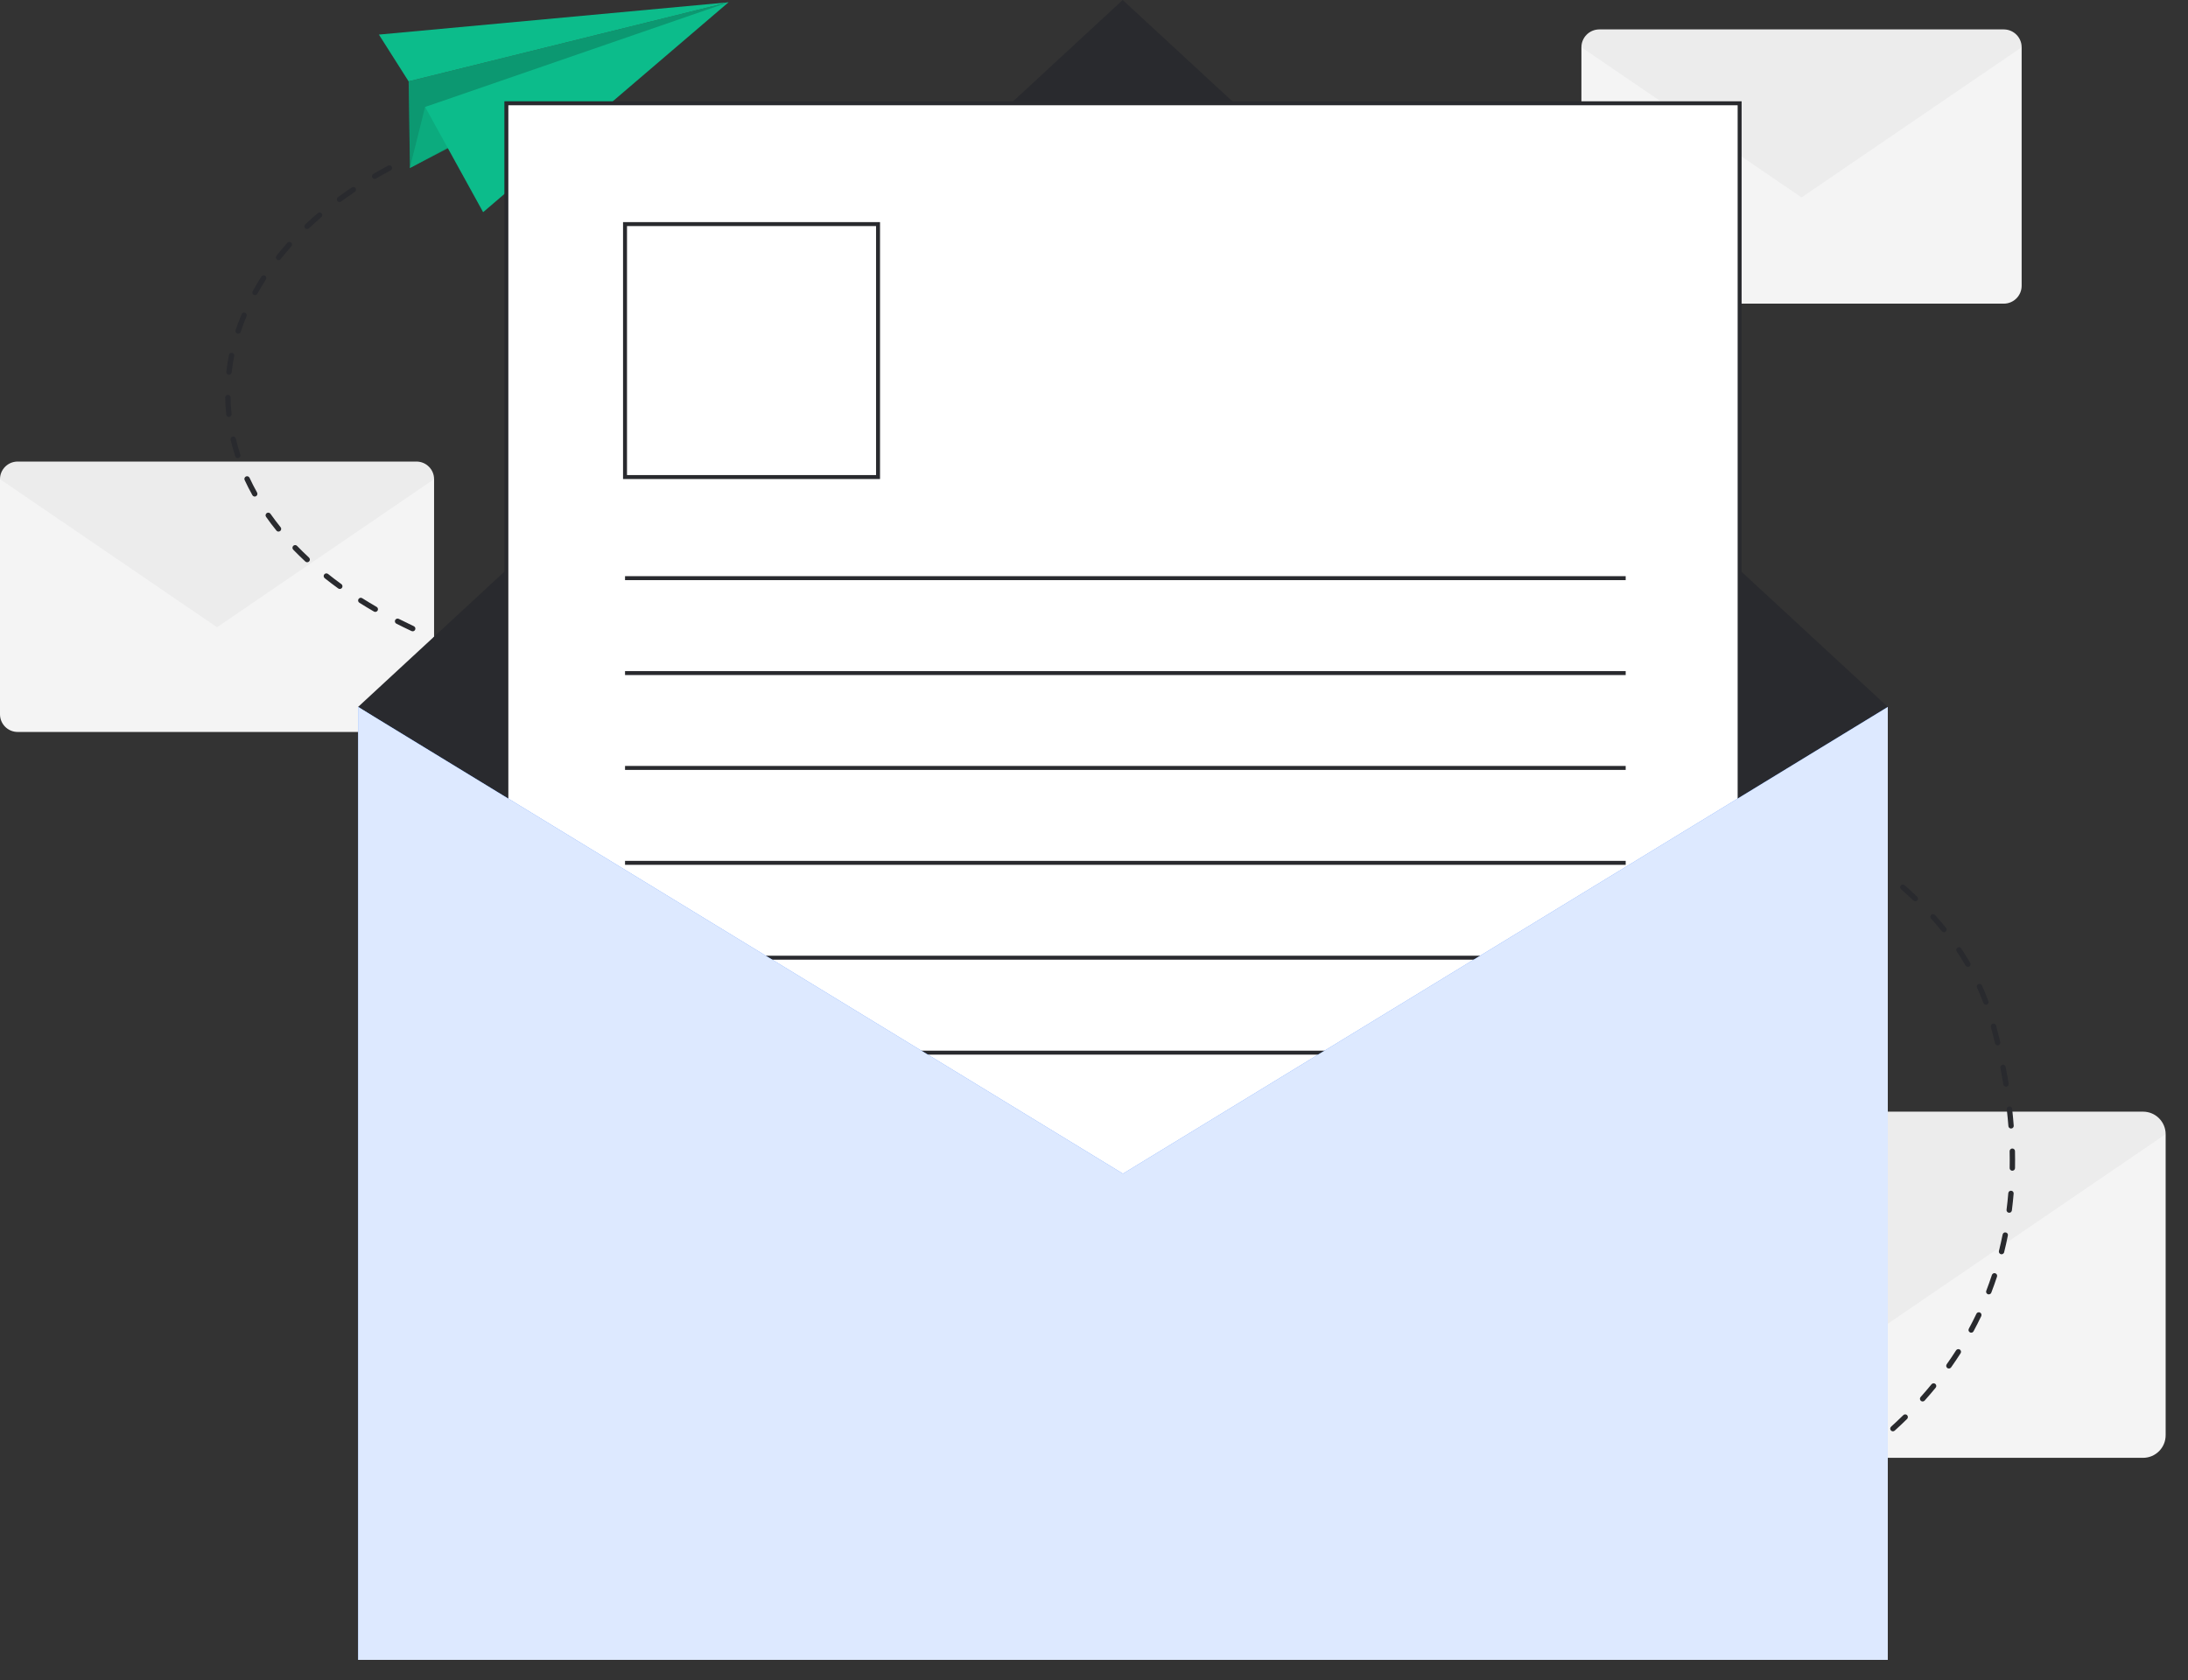 <svg width="69" height="53" viewBox="0 0 69 53" fill="none" xmlns="http://www.w3.org/2000/svg">
<rect x="0" y="0" width="69" height="53" fill="#333333" stroke="none"/>
<g style="mix-blend-mode:luminosity">
<path d="M63.19 0.928H50.436C50.124 0.928 49.871 1.181 49.871 1.492V9.014C49.871 9.325 50.124 9.578 50.436 9.578H63.19C63.502 9.578 63.754 9.325 63.754 9.014V1.492C63.754 1.181 63.502 0.928 63.19 0.928Z" fill="#F4F4F4"/>
<g opacity="0.04">
<path d="M63.19 0.928H50.436C50.287 0.928 50.143 0.987 50.038 1.092C49.932 1.197 49.872 1.34 49.871 1.49L56.813 6.227L63.754 1.49C63.754 1.34 63.694 1.198 63.588 1.092C63.482 0.987 63.339 0.928 63.19 0.928Z" fill="#292A2E"/>
</g>
<path d="M67.582 35.065H51.482C51.089 35.065 50.77 35.384 50.77 35.777V45.272C50.77 45.665 51.089 45.984 51.482 45.984H67.582C67.976 45.984 68.295 45.665 68.295 45.272V35.777C68.295 35.384 67.976 35.065 67.582 35.065Z" fill="#F4F4F4"/>
<g opacity="0.04">
<path d="M67.583 35.065H51.483C51.294 35.064 51.113 35.139 50.98 35.272C50.846 35.405 50.77 35.585 50.77 35.774L59.532 41.754L68.295 35.774C68.294 35.585 68.218 35.405 68.085 35.272C67.951 35.139 67.771 35.065 67.583 35.065Z" fill="#292A2E"/>
</g>
<path d="M13.132 14.559H0.557C0.249 14.559 0 14.808 0 15.115V22.531C0 22.839 0.249 23.088 0.557 23.088H13.132C13.44 23.088 13.689 22.839 13.689 22.531V15.115C13.689 14.808 13.44 14.559 13.132 14.559Z" fill="#F4F4F4"/>
<g opacity="0.04">
<path d="M13.132 14.559H0.557C0.41 14.559 0.268 14.617 0.164 14.721C0.06 14.824 0.001 14.965 0 15.113L6.844 19.784L13.689 15.113C13.688 14.966 13.629 14.825 13.525 14.721C13.421 14.617 13.28 14.559 13.132 14.559Z" fill="#292A2E"/>
</g>
<path d="M13.052 19.753C12.89 19.677 12.73 19.599 12.576 19.521C12.556 19.511 12.533 19.509 12.512 19.516C12.49 19.523 12.473 19.538 12.462 19.558C12.452 19.578 12.45 19.601 12.457 19.622C12.464 19.644 12.479 19.662 12.499 19.672C12.655 19.751 12.817 19.83 12.98 19.906C13.001 19.915 13.024 19.916 13.044 19.908C13.065 19.901 13.082 19.885 13.091 19.865C13.101 19.845 13.102 19.822 13.095 19.801C13.087 19.78 13.072 19.763 13.052 19.753H13.052Z" fill="#292A2E"/>
<path d="M15.527 20.695L15.514 20.691C15.348 20.64 15.182 20.587 15.022 20.534C15 20.526 14.977 20.528 14.957 20.538C14.937 20.548 14.922 20.566 14.915 20.587C14.907 20.608 14.909 20.632 14.919 20.652C14.929 20.672 14.947 20.687 14.968 20.694C15.13 20.748 15.297 20.802 15.464 20.853L15.477 20.857L15.482 20.858C15.503 20.863 15.526 20.86 15.545 20.849C15.564 20.838 15.579 20.82 15.584 20.798C15.59 20.777 15.588 20.754 15.577 20.735C15.566 20.715 15.548 20.701 15.527 20.695Z" fill="#292A2E"/>
<path d="M11.877 19.143C11.724 19.055 11.571 18.962 11.425 18.87C11.415 18.863 11.405 18.859 11.394 18.857C11.383 18.855 11.371 18.855 11.36 18.857C11.349 18.86 11.339 18.864 11.329 18.871C11.32 18.877 11.312 18.885 11.306 18.895C11.3 18.904 11.296 18.915 11.294 18.926C11.292 18.938 11.293 18.949 11.295 18.96C11.298 18.971 11.303 18.981 11.309 18.99C11.316 19 11.325 19.007 11.334 19.013C11.483 19.107 11.637 19.2 11.793 19.29C11.8 19.294 11.807 19.297 11.815 19.299C11.834 19.304 11.855 19.301 11.873 19.292C11.892 19.283 11.906 19.267 11.914 19.248C11.921 19.23 11.922 19.209 11.915 19.189C11.909 19.17 11.895 19.154 11.877 19.143Z" fill="#292A2E"/>
<path d="M16.799 21.073C16.627 21.023 16.457 20.973 16.288 20.924C16.278 20.92 16.266 20.919 16.255 20.92C16.244 20.921 16.233 20.925 16.224 20.93C16.214 20.935 16.205 20.943 16.198 20.951C16.191 20.96 16.186 20.97 16.183 20.981C16.177 21.003 16.179 21.026 16.19 21.045C16.201 21.065 16.219 21.08 16.24 21.086C16.409 21.136 16.58 21.186 16.752 21.236L16.755 21.236C16.777 21.241 16.799 21.238 16.818 21.227C16.837 21.215 16.851 21.197 16.857 21.176C16.863 21.155 16.86 21.132 16.849 21.113C16.838 21.093 16.82 21.079 16.799 21.073H16.799Z" fill="#292A2E"/>
<path d="M10.765 18.424C10.621 18.32 10.48 18.213 10.345 18.104C10.327 18.09 10.305 18.084 10.282 18.087C10.26 18.089 10.239 18.1 10.226 18.118C10.211 18.135 10.205 18.158 10.208 18.18C10.21 18.202 10.221 18.223 10.239 18.237C10.377 18.347 10.52 18.456 10.666 18.561C10.675 18.568 10.684 18.572 10.695 18.575C10.714 18.58 10.734 18.578 10.752 18.569C10.77 18.561 10.784 18.546 10.792 18.529C10.8 18.511 10.802 18.491 10.797 18.471C10.792 18.452 10.781 18.436 10.765 18.424Z" fill="#292A2E"/>
<path d="M14.27 20.267C14.105 20.205 13.939 20.14 13.777 20.073C13.767 20.069 13.756 20.066 13.745 20.066C13.733 20.066 13.723 20.069 13.712 20.073C13.702 20.077 13.693 20.084 13.685 20.091C13.677 20.099 13.671 20.109 13.666 20.119C13.662 20.129 13.66 20.14 13.66 20.151C13.66 20.162 13.662 20.173 13.667 20.184C13.671 20.194 13.677 20.203 13.685 20.211C13.693 20.219 13.702 20.225 13.713 20.229C13.876 20.297 14.044 20.363 14.21 20.426C14.213 20.427 14.216 20.428 14.22 20.429C14.241 20.434 14.263 20.431 14.281 20.42C14.3 20.41 14.314 20.392 14.321 20.372C14.327 20.351 14.325 20.329 14.316 20.309C14.307 20.29 14.29 20.275 14.27 20.267Z" fill="#292A2E"/>
<path d="M9.745 17.588C9.615 17.468 9.489 17.344 9.368 17.219C9.361 17.211 9.351 17.205 9.341 17.2C9.331 17.196 9.32 17.194 9.309 17.193C9.298 17.193 9.287 17.195 9.276 17.199C9.266 17.203 9.257 17.209 9.249 17.217C9.241 17.225 9.234 17.234 9.23 17.244C9.225 17.255 9.223 17.265 9.223 17.276C9.222 17.288 9.224 17.299 9.229 17.309C9.233 17.319 9.239 17.329 9.246 17.337C9.369 17.464 9.498 17.59 9.63 17.713C9.638 17.72 9.647 17.726 9.658 17.73C9.668 17.734 9.679 17.736 9.69 17.735C9.701 17.735 9.712 17.732 9.723 17.727C9.733 17.723 9.742 17.716 9.749 17.708C9.757 17.7 9.763 17.691 9.767 17.68C9.771 17.67 9.772 17.659 9.772 17.647C9.771 17.636 9.769 17.625 9.764 17.615C9.76 17.605 9.753 17.596 9.745 17.588Z" fill="#292A2E"/>
<path d="M9.741 7.203C9.867 7.084 9.999 6.965 10.133 6.85C10.142 6.843 10.149 6.834 10.154 6.824C10.159 6.814 10.162 6.804 10.163 6.793C10.164 6.781 10.162 6.77 10.159 6.76C10.155 6.749 10.15 6.739 10.143 6.731C10.136 6.722 10.127 6.715 10.117 6.71C10.107 6.705 10.096 6.702 10.085 6.701C10.074 6.701 10.063 6.702 10.052 6.705C10.042 6.709 10.032 6.714 10.023 6.721C9.887 6.838 9.752 6.959 9.624 7.08C9.616 7.088 9.61 7.097 9.605 7.107C9.6 7.117 9.598 7.128 9.598 7.139C9.597 7.15 9.599 7.162 9.603 7.172C9.607 7.182 9.613 7.192 9.621 7.2C9.629 7.208 9.638 7.214 9.648 7.219C9.658 7.223 9.669 7.226 9.68 7.226C9.691 7.227 9.702 7.225 9.713 7.221C9.723 7.217 9.732 7.211 9.741 7.203Z" fill="#292A2E"/>
<path d="M7.484 10.523C7.486 10.524 7.488 10.524 7.49 10.525C7.511 10.53 7.533 10.527 7.551 10.517C7.57 10.507 7.584 10.489 7.591 10.469C7.645 10.305 7.707 10.139 7.775 9.977C7.783 9.956 7.783 9.933 7.775 9.912C7.766 9.891 7.75 9.875 7.729 9.866C7.709 9.857 7.685 9.857 7.665 9.866C7.644 9.874 7.627 9.891 7.619 9.911C7.549 10.078 7.486 10.248 7.43 10.416C7.423 10.438 7.425 10.461 7.435 10.481C7.445 10.501 7.462 10.516 7.484 10.523Z" fill="#292A2E"/>
<path d="M7.306 11.748C7.325 11.576 7.352 11.402 7.386 11.23C7.388 11.219 7.388 11.208 7.386 11.197C7.384 11.186 7.379 11.176 7.373 11.166C7.367 11.157 7.359 11.149 7.35 11.143C7.34 11.137 7.33 11.133 7.319 11.13C7.308 11.128 7.297 11.128 7.286 11.13C7.275 11.133 7.265 11.137 7.256 11.143C7.246 11.149 7.238 11.157 7.232 11.167C7.226 11.176 7.222 11.186 7.22 11.197C7.185 11.374 7.157 11.553 7.137 11.73C7.135 11.75 7.14 11.771 7.152 11.787C7.163 11.804 7.181 11.816 7.201 11.821C7.204 11.822 7.208 11.823 7.212 11.823C7.223 11.825 7.234 11.824 7.245 11.821C7.256 11.818 7.266 11.812 7.274 11.805C7.283 11.798 7.29 11.79 7.296 11.78C7.301 11.77 7.304 11.76 7.306 11.748Z" fill="#292A2E"/>
<path d="M8.362 8.697C8.343 8.685 8.32 8.681 8.298 8.685C8.276 8.69 8.257 8.703 8.245 8.722C8.147 8.874 8.053 9.029 7.968 9.184C7.957 9.203 7.954 9.226 7.96 9.248C7.967 9.27 7.981 9.288 8.001 9.299C8.007 9.302 8.014 9.305 8.021 9.307C8.039 9.311 8.058 9.31 8.075 9.302C8.093 9.295 8.107 9.282 8.116 9.266C8.2 9.114 8.291 8.963 8.387 8.814C8.399 8.795 8.403 8.772 8.398 8.751C8.394 8.729 8.381 8.709 8.362 8.697Z" fill="#292A2E"/>
<path d="M7.271 12.535C7.27 12.512 7.261 12.492 7.244 12.476C7.228 12.461 7.207 12.453 7.185 12.453C7.163 12.454 7.141 12.463 7.126 12.478C7.11 12.494 7.102 12.515 7.102 12.538C7.105 12.717 7.116 12.898 7.135 13.076C7.136 13.087 7.14 13.098 7.145 13.108C7.15 13.117 7.157 13.126 7.166 13.133C7.175 13.14 7.185 13.145 7.195 13.149C7.206 13.152 7.217 13.153 7.228 13.152C7.239 13.15 7.25 13.147 7.26 13.142C7.269 13.136 7.278 13.129 7.285 13.12C7.292 13.112 7.297 13.102 7.3 13.091C7.304 13.081 7.305 13.069 7.303 13.058C7.285 12.885 7.274 12.709 7.271 12.535Z" fill="#292A2E"/>
<path d="M8.731 8.187C8.741 8.195 8.752 8.2 8.763 8.203C8.779 8.207 8.796 8.206 8.811 8.201C8.826 8.196 8.84 8.186 8.85 8.173C8.958 8.038 9.072 7.902 9.19 7.77C9.205 7.753 9.212 7.732 9.21 7.71C9.209 7.688 9.199 7.667 9.182 7.652C9.166 7.638 9.144 7.63 9.122 7.631C9.1 7.632 9.079 7.641 9.064 7.657C8.944 7.792 8.827 7.93 8.718 8.068C8.711 8.077 8.706 8.087 8.702 8.098C8.699 8.108 8.698 8.12 8.7 8.131C8.701 8.142 8.704 8.152 8.71 8.162C8.715 8.172 8.723 8.18 8.731 8.187Z" fill="#292A2E"/>
<path d="M7.869 15.07C7.859 15.05 7.842 15.034 7.821 15.027C7.8 15.019 7.776 15.02 7.756 15.029C7.736 15.039 7.72 15.056 7.712 15.077C7.704 15.098 7.705 15.121 7.715 15.142C7.789 15.302 7.872 15.463 7.96 15.621C7.971 15.64 7.99 15.654 8.011 15.66C8.032 15.666 8.055 15.663 8.074 15.652C8.094 15.641 8.108 15.623 8.114 15.602C8.12 15.581 8.118 15.558 8.108 15.538C8.022 15.385 7.942 15.227 7.869 15.07Z" fill="#292A2E"/>
<path d="M11.212 5.936C11.199 5.917 11.18 5.904 11.158 5.9C11.136 5.896 11.113 5.9 11.094 5.913C10.945 6.013 10.797 6.117 10.655 6.221C10.647 6.228 10.639 6.236 10.633 6.246C10.627 6.255 10.624 6.266 10.622 6.277C10.62 6.288 10.621 6.299 10.624 6.31C10.626 6.32 10.631 6.331 10.638 6.34C10.644 6.348 10.652 6.356 10.662 6.362C10.671 6.367 10.682 6.371 10.693 6.373C10.704 6.375 10.715 6.374 10.726 6.371C10.737 6.369 10.747 6.364 10.756 6.357C10.896 6.254 11.041 6.152 11.188 6.053C11.207 6.041 11.22 6.021 11.224 5.999C11.229 5.977 11.224 5.955 11.212 5.936Z" fill="#292A2E"/>
<path d="M8.847 16.628C8.736 16.49 8.63 16.349 8.53 16.207C8.524 16.198 8.516 16.19 8.506 16.184C8.497 16.178 8.486 16.173 8.475 16.171C8.464 16.169 8.453 16.169 8.442 16.172C8.431 16.174 8.42 16.179 8.411 16.185C8.402 16.192 8.394 16.2 8.388 16.21C8.382 16.219 8.378 16.23 8.376 16.241C8.374 16.252 8.375 16.264 8.377 16.275C8.38 16.286 8.385 16.296 8.392 16.305C8.493 16.45 8.602 16.594 8.716 16.734C8.722 16.743 8.731 16.751 8.741 16.756C8.751 16.762 8.761 16.766 8.773 16.767C8.784 16.768 8.795 16.767 8.806 16.764C8.817 16.761 8.827 16.756 8.836 16.749C8.845 16.742 8.852 16.733 8.858 16.723C8.863 16.713 8.866 16.702 8.867 16.691C8.868 16.68 8.867 16.668 8.864 16.657C8.86 16.647 8.855 16.637 8.847 16.628V16.628Z" fill="#292A2E"/>
<path d="M7.437 13.835C7.431 13.813 7.418 13.794 7.399 13.782C7.379 13.77 7.356 13.767 7.335 13.772C7.313 13.777 7.294 13.791 7.282 13.81C7.27 13.829 7.267 13.852 7.272 13.874C7.313 14.047 7.362 14.222 7.418 14.392C7.425 14.414 7.44 14.431 7.461 14.441C7.481 14.452 7.504 14.453 7.525 14.446C7.546 14.439 7.564 14.424 7.574 14.404C7.584 14.384 7.586 14.361 7.579 14.34C7.525 14.174 7.477 14.003 7.437 13.835Z" fill="#292A2E"/>
<path d="M12.355 5.26C12.344 5.24 12.326 5.225 12.305 5.219C12.283 5.212 12.26 5.214 12.24 5.225C12.082 5.309 11.925 5.397 11.772 5.486C11.763 5.492 11.754 5.499 11.748 5.508C11.741 5.517 11.736 5.527 11.733 5.538C11.73 5.548 11.73 5.56 11.731 5.571C11.733 5.582 11.736 5.592 11.742 5.602C11.748 5.611 11.755 5.62 11.764 5.627C11.773 5.633 11.783 5.638 11.794 5.641C11.804 5.644 11.816 5.644 11.827 5.643C11.838 5.641 11.848 5.638 11.858 5.632C12.008 5.544 12.164 5.457 12.32 5.374C12.34 5.364 12.355 5.346 12.361 5.324C12.368 5.303 12.365 5.279 12.355 5.26Z" fill="#292A2E"/>
<path d="M13.212 4.752C13.13 4.789 13.048 4.826 12.967 4.864C12.957 4.868 12.948 4.875 12.94 4.883C12.933 4.891 12.927 4.901 12.923 4.911C12.919 4.922 12.918 4.933 12.918 4.944C12.918 4.955 12.921 4.966 12.926 4.976C12.931 4.986 12.937 4.995 12.945 5.003C12.954 5.01 12.963 5.016 12.973 5.02C12.984 5.024 12.995 5.026 13.006 5.025C13.017 5.025 13.028 5.022 13.038 5.017C13.119 4.98 13.2 4.943 13.281 4.907C13.301 4.897 13.316 4.88 13.324 4.86C13.331 4.839 13.33 4.816 13.322 4.796C13.313 4.776 13.296 4.761 13.276 4.752C13.256 4.744 13.233 4.744 13.213 4.752H13.212Z" fill="#292A2E"/>
<path d="M50.637 49.283C50.47 49.315 50.377 49.33 50.376 49.33C50.365 49.332 50.355 49.336 50.345 49.341C50.336 49.347 50.328 49.355 50.321 49.364C50.308 49.382 50.302 49.405 50.306 49.427C50.309 49.449 50.321 49.469 50.339 49.482C50.358 49.495 50.38 49.501 50.402 49.497C50.406 49.497 50.499 49.482 50.669 49.449C50.68 49.447 50.691 49.443 50.7 49.437C50.709 49.431 50.718 49.423 50.724 49.414C50.73 49.404 50.735 49.394 50.737 49.383C50.739 49.372 50.739 49.361 50.737 49.35C50.735 49.339 50.731 49.328 50.724 49.319C50.718 49.31 50.71 49.302 50.701 49.295C50.692 49.289 50.681 49.285 50.67 49.283C50.659 49.281 50.648 49.281 50.637 49.283Z" fill="#292A2E"/>
<path d="M63.333 37.633C63.319 37.808 63.3 37.985 63.278 38.158C63.275 38.179 63.28 38.2 63.292 38.217C63.304 38.234 63.321 38.246 63.341 38.251C63.345 38.252 63.348 38.252 63.351 38.253C63.362 38.254 63.373 38.254 63.384 38.251C63.395 38.248 63.405 38.243 63.414 38.236C63.423 38.229 63.43 38.221 63.435 38.211C63.441 38.201 63.445 38.191 63.446 38.18C63.468 38.004 63.487 37.824 63.502 37.646C63.503 37.625 63.495 37.603 63.481 37.587C63.467 37.571 63.446 37.561 63.425 37.559C63.403 37.557 63.381 37.564 63.364 37.577C63.347 37.591 63.336 37.611 63.334 37.633H63.333Z" fill="#292A2E"/>
<path d="M63.376 36.842C63.375 36.861 63.381 36.88 63.393 36.895C63.405 36.91 63.421 36.921 63.44 36.926C63.446 36.927 63.452 36.928 63.458 36.928C63.469 36.928 63.481 36.926 63.491 36.922C63.501 36.918 63.511 36.912 63.519 36.905C63.527 36.897 63.533 36.888 63.538 36.877C63.542 36.867 63.544 36.856 63.545 36.845C63.548 36.669 63.548 36.489 63.544 36.309C63.544 36.287 63.535 36.266 63.518 36.25C63.502 36.235 63.48 36.226 63.458 36.227C63.435 36.227 63.414 36.236 63.399 36.253C63.383 36.269 63.375 36.291 63.375 36.313C63.379 36.49 63.379 36.668 63.376 36.842Z" fill="#292A2E"/>
<path d="M63.24 34.274C63.253 34.277 63.267 34.277 63.281 34.274C63.295 34.27 63.307 34.264 63.318 34.254C63.328 34.245 63.336 34.233 63.34 34.219C63.345 34.206 63.346 34.192 63.344 34.178C63.315 34.004 63.284 33.826 63.249 33.651C63.245 33.63 63.232 33.611 63.214 33.598C63.195 33.586 63.172 33.581 63.151 33.586C63.129 33.59 63.109 33.602 63.097 33.621C63.084 33.639 63.079 33.662 63.083 33.684C63.117 33.857 63.148 34.032 63.176 34.205C63.179 34.222 63.187 34.237 63.198 34.249C63.209 34.261 63.224 34.27 63.24 34.274Z" fill="#292A2E"/>
<path d="M60.142 44.639C60.134 44.631 60.125 44.624 60.114 44.62C60.104 44.616 60.093 44.613 60.082 44.613C60.071 44.613 60.06 44.615 60.05 44.619C60.039 44.624 60.03 44.63 60.022 44.638C59.897 44.76 59.767 44.883 59.637 45.001C59.62 45.016 59.611 45.037 59.609 45.059C59.608 45.082 59.616 45.104 59.631 45.12C59.646 45.137 59.667 45.147 59.69 45.148C59.712 45.149 59.734 45.141 59.751 45.126C59.883 45.007 60.014 44.883 60.141 44.758C60.149 44.751 60.155 44.741 60.159 44.731C60.164 44.721 60.166 44.71 60.166 44.699C60.166 44.688 60.164 44.677 60.16 44.666C60.156 44.656 60.15 44.647 60.142 44.639Z" fill="#292A2E"/>
<path d="M57.965 46.301C57.82 46.399 57.67 46.496 57.52 46.59C57.501 46.602 57.488 46.621 57.483 46.643C57.478 46.664 57.481 46.688 57.493 46.707C57.505 46.726 57.524 46.739 57.546 46.744C57.568 46.749 57.591 46.745 57.61 46.733C57.761 46.639 57.913 46.541 58.059 46.442C58.069 46.436 58.077 46.428 58.083 46.419C58.089 46.409 58.093 46.399 58.095 46.388C58.097 46.377 58.097 46.366 58.095 46.355C58.093 46.344 58.089 46.334 58.082 46.325C58.076 46.315 58.068 46.307 58.059 46.301C58.05 46.295 58.039 46.291 58.029 46.289C58.018 46.287 58.006 46.287 57.995 46.289C57.984 46.291 57.974 46.295 57.965 46.301V46.301Z" fill="#292A2E"/>
<path d="M62.914 32.907C62.916 32.918 62.921 32.929 62.927 32.938C62.934 32.947 62.942 32.955 62.952 32.961C62.961 32.967 62.972 32.971 62.983 32.973C62.994 32.975 63.005 32.975 63.017 32.972C63.028 32.969 63.038 32.965 63.047 32.958C63.056 32.951 63.064 32.943 63.069 32.933C63.075 32.923 63.079 32.913 63.081 32.901C63.082 32.89 63.082 32.879 63.079 32.868C63.038 32.697 62.993 32.522 62.948 32.349C62.942 32.328 62.928 32.309 62.908 32.298C62.889 32.287 62.866 32.284 62.844 32.29C62.822 32.296 62.804 32.31 62.793 32.329C62.782 32.349 62.778 32.372 62.784 32.393C62.83 32.564 62.873 32.737 62.914 32.907Z" fill="#292A2E"/>
<path d="M61.846 29.914C61.84 29.905 61.832 29.897 61.823 29.891C61.814 29.885 61.803 29.881 61.792 29.878C61.782 29.876 61.77 29.876 61.759 29.879C61.748 29.881 61.738 29.885 61.729 29.891C61.72 29.898 61.712 29.905 61.706 29.915C61.699 29.924 61.695 29.934 61.693 29.945C61.691 29.956 61.691 29.968 61.693 29.978C61.695 29.989 61.7 30 61.706 30.009C61.804 30.156 61.898 30.306 61.985 30.455C61.991 30.465 61.998 30.473 62.007 30.48C62.016 30.487 62.026 30.492 62.037 30.495C62.048 30.498 62.059 30.499 62.07 30.498C62.081 30.496 62.092 30.492 62.102 30.487C62.112 30.481 62.12 30.474 62.127 30.465C62.134 30.456 62.139 30.445 62.141 30.434C62.144 30.423 62.145 30.412 62.143 30.401C62.141 30.39 62.137 30.379 62.131 30.369C62.043 30.217 61.947 30.064 61.846 29.914Z" fill="#292A2E"/>
<path d="M59.151 45.529C59.137 45.512 59.117 45.501 59.094 45.498C59.072 45.496 59.05 45.503 59.032 45.517C58.897 45.626 58.756 45.736 58.614 45.842C58.597 45.855 58.586 45.875 58.583 45.897C58.58 45.919 58.586 45.941 58.599 45.959C58.612 45.977 58.632 45.988 58.654 45.992C58.675 45.995 58.698 45.99 58.716 45.977C58.859 45.87 59.001 45.759 59.139 45.648C59.147 45.642 59.154 45.633 59.16 45.623C59.165 45.613 59.168 45.603 59.17 45.592C59.171 45.581 59.17 45.569 59.167 45.559C59.163 45.548 59.158 45.538 59.151 45.529Z" fill="#292A2E"/>
<path d="M62.502 31.083C62.492 31.062 62.475 31.047 62.454 31.039C62.433 31.031 62.41 31.032 62.389 31.041C62.369 31.05 62.353 31.067 62.345 31.088C62.337 31.109 62.338 31.132 62.347 31.153C62.42 31.312 62.487 31.476 62.548 31.639C62.556 31.66 62.572 31.676 62.592 31.685C62.613 31.694 62.636 31.695 62.656 31.687C62.677 31.679 62.694 31.664 62.703 31.644C62.713 31.624 62.714 31.601 62.707 31.58C62.645 31.413 62.576 31.246 62.502 31.083Z" fill="#292A2E"/>
<path d="M62.923 40.163C62.913 40.159 62.901 40.158 62.89 40.158C62.879 40.159 62.868 40.162 62.858 40.167C62.849 40.172 62.84 40.179 62.832 40.188C62.825 40.196 62.82 40.206 62.816 40.216C62.761 40.383 62.701 40.55 62.639 40.713C62.63 40.734 62.631 40.758 62.64 40.778C62.649 40.798 62.666 40.815 62.687 40.823C62.69 40.824 62.694 40.825 62.697 40.826C62.717 40.831 62.738 40.828 62.757 40.819C62.775 40.809 62.789 40.794 62.797 40.774C62.86 40.609 62.921 40.439 62.977 40.269C62.98 40.259 62.982 40.248 62.981 40.237C62.98 40.225 62.977 40.215 62.972 40.205C62.967 40.195 62.96 40.186 62.952 40.179C62.943 40.172 62.934 40.166 62.923 40.163Z" fill="#292A2E"/>
<path d="M63.319 38.974C63.322 38.963 63.322 38.952 63.32 38.941C63.318 38.93 63.314 38.919 63.307 38.91C63.301 38.901 63.293 38.893 63.284 38.887C63.275 38.881 63.264 38.877 63.253 38.875C63.231 38.87 63.208 38.875 63.189 38.887C63.171 38.9 63.158 38.919 63.154 38.941C63.119 39.114 63.08 39.287 63.038 39.457C63.035 39.468 63.034 39.479 63.036 39.49C63.037 39.501 63.041 39.512 63.047 39.522C63.053 39.531 63.06 39.54 63.069 39.546C63.078 39.553 63.088 39.558 63.099 39.561C63.11 39.563 63.121 39.564 63.133 39.562C63.144 39.561 63.154 39.557 63.164 39.551C63.174 39.545 63.182 39.537 63.188 39.528C63.195 39.519 63.2 39.509 63.202 39.498C63.245 39.326 63.285 39.15 63.319 38.974Z" fill="#292A2E"/>
<path d="M62.44 41.401C62.429 41.396 62.419 41.393 62.407 41.393C62.396 41.392 62.385 41.394 62.375 41.397C62.364 41.401 62.355 41.407 62.346 41.414C62.338 41.422 62.331 41.431 62.327 41.441C62.252 41.599 62.172 41.757 62.088 41.912C62.083 41.922 62.08 41.932 62.079 41.943C62.077 41.954 62.078 41.966 62.082 41.976C62.085 41.987 62.09 41.997 62.097 42.005C62.104 42.014 62.113 42.021 62.123 42.026C62.132 42.032 62.143 42.035 62.154 42.036C62.165 42.037 62.176 42.036 62.187 42.033C62.198 42.03 62.208 42.025 62.216 42.017C62.225 42.01 62.232 42.002 62.237 41.992C62.322 41.835 62.404 41.674 62.48 41.514C62.489 41.493 62.49 41.47 62.483 41.449C62.475 41.428 62.46 41.41 62.44 41.401Z" fill="#292A2E"/>
<path d="M63.399 35.594C63.412 35.597 63.426 35.597 63.439 35.594C63.452 35.591 63.464 35.585 63.474 35.577C63.485 35.568 63.493 35.557 63.498 35.544C63.503 35.532 63.505 35.519 63.504 35.505C63.491 35.33 63.474 35.151 63.454 34.972C63.451 34.95 63.44 34.93 63.422 34.917C63.405 34.903 63.383 34.897 63.36 34.899C63.338 34.901 63.318 34.913 63.304 34.93C63.29 34.947 63.283 34.969 63.285 34.991C63.305 35.167 63.322 35.345 63.336 35.518C63.337 35.536 63.344 35.553 63.355 35.566C63.367 35.58 63.382 35.59 63.399 35.594Z" fill="#292A2E"/>
<path d="M61.031 43.652C61.023 43.645 61.013 43.64 61.002 43.636C60.991 43.633 60.98 43.632 60.969 43.633C60.958 43.634 60.947 43.638 60.938 43.643C60.928 43.648 60.919 43.655 60.912 43.664C60.801 43.799 60.686 43.934 60.569 44.065C60.561 44.074 60.555 44.083 60.552 44.094C60.548 44.104 60.546 44.115 60.547 44.127C60.548 44.138 60.55 44.148 60.555 44.159C60.56 44.169 60.567 44.178 60.575 44.185C60.583 44.192 60.593 44.198 60.603 44.202C60.614 44.206 60.625 44.207 60.636 44.206C60.647 44.206 60.658 44.203 60.668 44.198C60.678 44.193 60.687 44.187 60.695 44.178C60.814 44.045 60.931 43.908 61.043 43.771C61.05 43.763 61.056 43.752 61.059 43.742C61.062 43.731 61.063 43.72 61.062 43.709C61.061 43.698 61.057 43.687 61.052 43.677C61.047 43.668 61.04 43.659 61.031 43.652Z" fill="#292A2E"/>
<path d="M61.803 42.568C61.794 42.562 61.783 42.558 61.772 42.556C61.761 42.554 61.75 42.554 61.739 42.557C61.728 42.559 61.718 42.564 61.709 42.57C61.7 42.576 61.692 42.584 61.686 42.594C61.592 42.741 61.493 42.888 61.391 43.032C61.385 43.041 61.38 43.051 61.377 43.062C61.375 43.073 61.374 43.085 61.376 43.096C61.378 43.107 61.382 43.117 61.388 43.127C61.394 43.137 61.402 43.145 61.411 43.151C61.42 43.158 61.43 43.163 61.441 43.165C61.452 43.167 61.464 43.168 61.475 43.166C61.486 43.164 61.496 43.159 61.506 43.153C61.515 43.147 61.523 43.139 61.53 43.13C61.633 42.984 61.734 42.834 61.829 42.685C61.841 42.666 61.845 42.643 61.84 42.621C61.835 42.599 61.822 42.58 61.803 42.568Z" fill="#292A2E"/>
<path d="M51.927 48.98C51.755 49.026 51.582 49.07 51.412 49.111C51.401 49.114 51.391 49.119 51.382 49.125C51.373 49.132 51.366 49.14 51.36 49.15C51.354 49.159 51.35 49.17 51.349 49.181C51.347 49.192 51.347 49.203 51.35 49.214C51.353 49.224 51.357 49.235 51.364 49.244C51.37 49.252 51.379 49.26 51.388 49.266C51.398 49.272 51.408 49.276 51.419 49.277C51.43 49.279 51.441 49.279 51.452 49.276C51.623 49.234 51.798 49.19 51.971 49.143C51.982 49.14 51.992 49.135 52.001 49.128C52.01 49.121 52.017 49.113 52.023 49.103C52.028 49.094 52.032 49.083 52.033 49.072C52.035 49.061 52.034 49.05 52.031 49.039C52.028 49.028 52.023 49.018 52.016 49.01C52.01 49.001 52.001 48.993 51.991 48.988C51.982 48.982 51.971 48.979 51.96 48.977C51.949 48.976 51.938 48.977 51.927 48.98Z" fill="#292A2E"/>
<path d="M58.285 26.794C58.304 26.799 58.325 26.796 58.343 26.787C58.361 26.779 58.375 26.764 58.383 26.745C58.391 26.727 58.392 26.706 58.386 26.687C58.381 26.668 58.368 26.651 58.352 26.64C58.204 26.545 58.052 26.449 57.898 26.356C57.879 26.344 57.856 26.341 57.834 26.346C57.812 26.352 57.794 26.365 57.782 26.384C57.77 26.404 57.767 26.427 57.772 26.449C57.777 26.47 57.791 26.489 57.81 26.501C57.962 26.593 58.114 26.688 58.259 26.782C58.267 26.788 58.276 26.791 58.285 26.794Z" fill="#292A2E"/>
<path d="M53.199 48.596C53.032 48.652 52.862 48.706 52.693 48.758C52.682 48.762 52.672 48.767 52.663 48.774C52.655 48.781 52.648 48.79 52.643 48.8C52.637 48.81 52.634 48.82 52.633 48.831C52.632 48.843 52.633 48.854 52.637 48.864C52.64 48.875 52.645 48.885 52.652 48.893C52.659 48.902 52.668 48.909 52.678 48.914C52.688 48.919 52.699 48.922 52.71 48.924C52.721 48.925 52.732 48.923 52.742 48.92C52.913 48.868 53.084 48.813 53.252 48.757C53.273 48.75 53.291 48.734 53.301 48.714C53.311 48.694 53.313 48.671 53.306 48.65C53.298 48.628 53.283 48.611 53.263 48.601C53.243 48.591 53.22 48.589 53.199 48.596L53.199 48.596Z" fill="#292A2E"/>
<path d="M55.663 47.608C55.504 47.683 55.342 47.758 55.18 47.83C55.161 47.84 55.145 47.856 55.138 47.877C55.13 47.898 55.131 47.92 55.14 47.94C55.149 47.96 55.165 47.976 55.186 47.984C55.206 47.993 55.229 47.993 55.249 47.985C55.411 47.912 55.575 47.837 55.735 47.761C55.755 47.751 55.771 47.734 55.779 47.713C55.786 47.691 55.785 47.668 55.775 47.648C55.766 47.628 55.748 47.612 55.727 47.605C55.706 47.597 55.683 47.598 55.662 47.608H55.663Z" fill="#292A2E"/>
<path d="M56.839 46.997C56.687 47.083 56.53 47.169 56.373 47.251C56.353 47.262 56.339 47.28 56.332 47.301C56.325 47.322 56.327 47.346 56.338 47.366C56.348 47.386 56.366 47.4 56.388 47.407C56.409 47.414 56.432 47.412 56.452 47.401C56.611 47.318 56.769 47.231 56.922 47.145C56.942 47.134 56.956 47.115 56.962 47.094C56.968 47.072 56.965 47.049 56.954 47.029C56.943 47.01 56.925 46.995 56.903 46.989C56.882 46.983 56.858 46.986 56.839 46.997V46.997Z" fill="#292A2E"/>
<path d="M61.283 29.403C61.301 29.408 61.319 29.406 61.335 29.4C61.352 29.393 61.366 29.382 61.375 29.367C61.385 29.352 61.39 29.334 61.389 29.316C61.388 29.299 61.381 29.282 61.37 29.268C61.26 29.131 61.142 28.994 61.021 28.86C61.006 28.844 60.985 28.835 60.963 28.834C60.941 28.833 60.919 28.841 60.903 28.856C60.887 28.871 60.877 28.891 60.875 28.913C60.874 28.935 60.881 28.957 60.895 28.974C61.014 29.106 61.13 29.24 61.238 29.374C61.25 29.389 61.266 29.399 61.283 29.403Z" fill="#292A2E"/>
<path d="M54.447 48.14C54.285 48.205 54.118 48.269 53.952 48.331C53.931 48.34 53.915 48.355 53.906 48.376C53.897 48.396 53.896 48.419 53.904 48.44C53.911 48.46 53.927 48.477 53.947 48.487C53.967 48.496 53.99 48.497 54.011 48.49C54.179 48.428 54.347 48.362 54.51 48.297C54.52 48.293 54.53 48.287 54.538 48.279C54.547 48.271 54.553 48.262 54.558 48.252C54.562 48.241 54.565 48.23 54.565 48.219C54.565 48.208 54.563 48.196 54.559 48.186C54.555 48.175 54.548 48.166 54.54 48.158C54.532 48.15 54.523 48.144 54.513 48.139C54.502 48.135 54.491 48.133 54.48 48.133C54.468 48.133 54.457 48.135 54.447 48.14Z" fill="#292A2E"/>
<path d="M60.379 28.426C60.397 28.431 60.416 28.429 60.434 28.422C60.451 28.414 60.465 28.401 60.474 28.385C60.483 28.369 60.487 28.35 60.484 28.331C60.481 28.312 60.472 28.296 60.458 28.283C60.331 28.162 60.198 28.04 60.062 27.921C60.045 27.907 60.023 27.899 60.001 27.901C59.978 27.902 59.958 27.913 59.943 27.929C59.928 27.946 59.921 27.968 59.922 27.991C59.924 28.013 59.934 28.034 59.951 28.049C60.085 28.166 60.216 28.286 60.341 28.405C60.352 28.415 60.365 28.423 60.379 28.426Z" fill="#292A2E"/>
<path d="M59.369 27.561C59.388 27.566 59.408 27.564 59.426 27.556C59.443 27.548 59.458 27.534 59.466 27.516C59.474 27.499 59.477 27.479 59.472 27.46C59.468 27.441 59.457 27.424 59.442 27.412C59.303 27.305 59.159 27.198 59.012 27.093C59.003 27.085 58.993 27.08 58.982 27.077C58.971 27.074 58.959 27.073 58.948 27.075C58.937 27.077 58.926 27.081 58.916 27.086C58.906 27.092 58.898 27.1 58.891 27.11C58.884 27.119 58.88 27.129 58.877 27.14C58.874 27.152 58.874 27.163 58.876 27.174C58.879 27.186 58.883 27.197 58.889 27.206C58.896 27.215 58.904 27.224 58.913 27.23C59.059 27.334 59.201 27.44 59.338 27.546C59.347 27.553 59.358 27.559 59.369 27.561Z" fill="#292A2E"/>
<path d="M12.887 2.567L12.928 5.298L22.976 0.072L12.887 2.567Z" fill="#0CBC8B"/>
<path opacity="0.2" d="M12.887 2.567L12.928 5.298L22.976 0.072L12.887 2.567Z" fill="#0A0A0A"/>
<path d="M13.406 3.373L12.926 5.297L20.614 1.148L13.406 3.373Z" fill="#0CBC8B"/>
<path opacity="0.1" d="M13.406 3.373L12.926 5.297L20.614 1.148L13.406 3.373Z" fill="#0A0A0A"/>
<path d="M11.949 1.091L22.975 0.072L15.236 6.693L13.407 3.374L22.975 0.072L12.886 2.567L11.949 1.091Z" fill="#0CBC8B"/>
<path d="M11.293 22.298L35.413 37.645L59.533 22.298L35.405 0L11.293 22.298Z" fill="#292A2E"/>
<path d="M54.861 3.258H15.969V45.764H54.861V3.258Z" fill="white"/>
<path d="M54.923 45.826H15.906V3.195H54.923V45.826ZM16.031 45.702H54.798V3.32H16.031L16.031 45.702Z" fill="#292A2E"/>
<path d="M27.69 7.068H19.711V15.047H27.69V7.068Z" fill="white"/>
<path d="M27.752 15.11H19.648V7.006H27.752V15.11ZM19.773 14.985H27.627V7.131H19.773L19.773 14.985Z" fill="#292A2E"/>
<path d="M51.267 18.174H19.711V18.299H51.267V18.174Z" fill="#292A2E"/>
<path d="M51.267 21.168H19.711V21.293H51.267V21.168Z" fill="#292A2E"/>
<path d="M51.267 24.16H19.711V24.285H51.267V24.16Z" fill="#292A2E"/>
<path d="M51.267 27.154H19.711V27.279H51.267V27.154Z" fill="#292A2E"/>
<path d="M51.267 30.146H19.711V30.271H51.267V30.146Z" fill="#292A2E"/>
<path d="M51.267 33.141H19.711V33.266H51.267V33.141Z" fill="#292A2E"/>
<path d="M59.533 52.357H11.293V22.299L35.413 37.021L59.533 22.299V52.357Z" fill="#367CFF"/>
<path opacity="0.83" d="M59.533 52.357H11.293V22.299L35.413 37.021L59.533 22.299V52.357Z" fill="white"/>
</g>
</svg>
